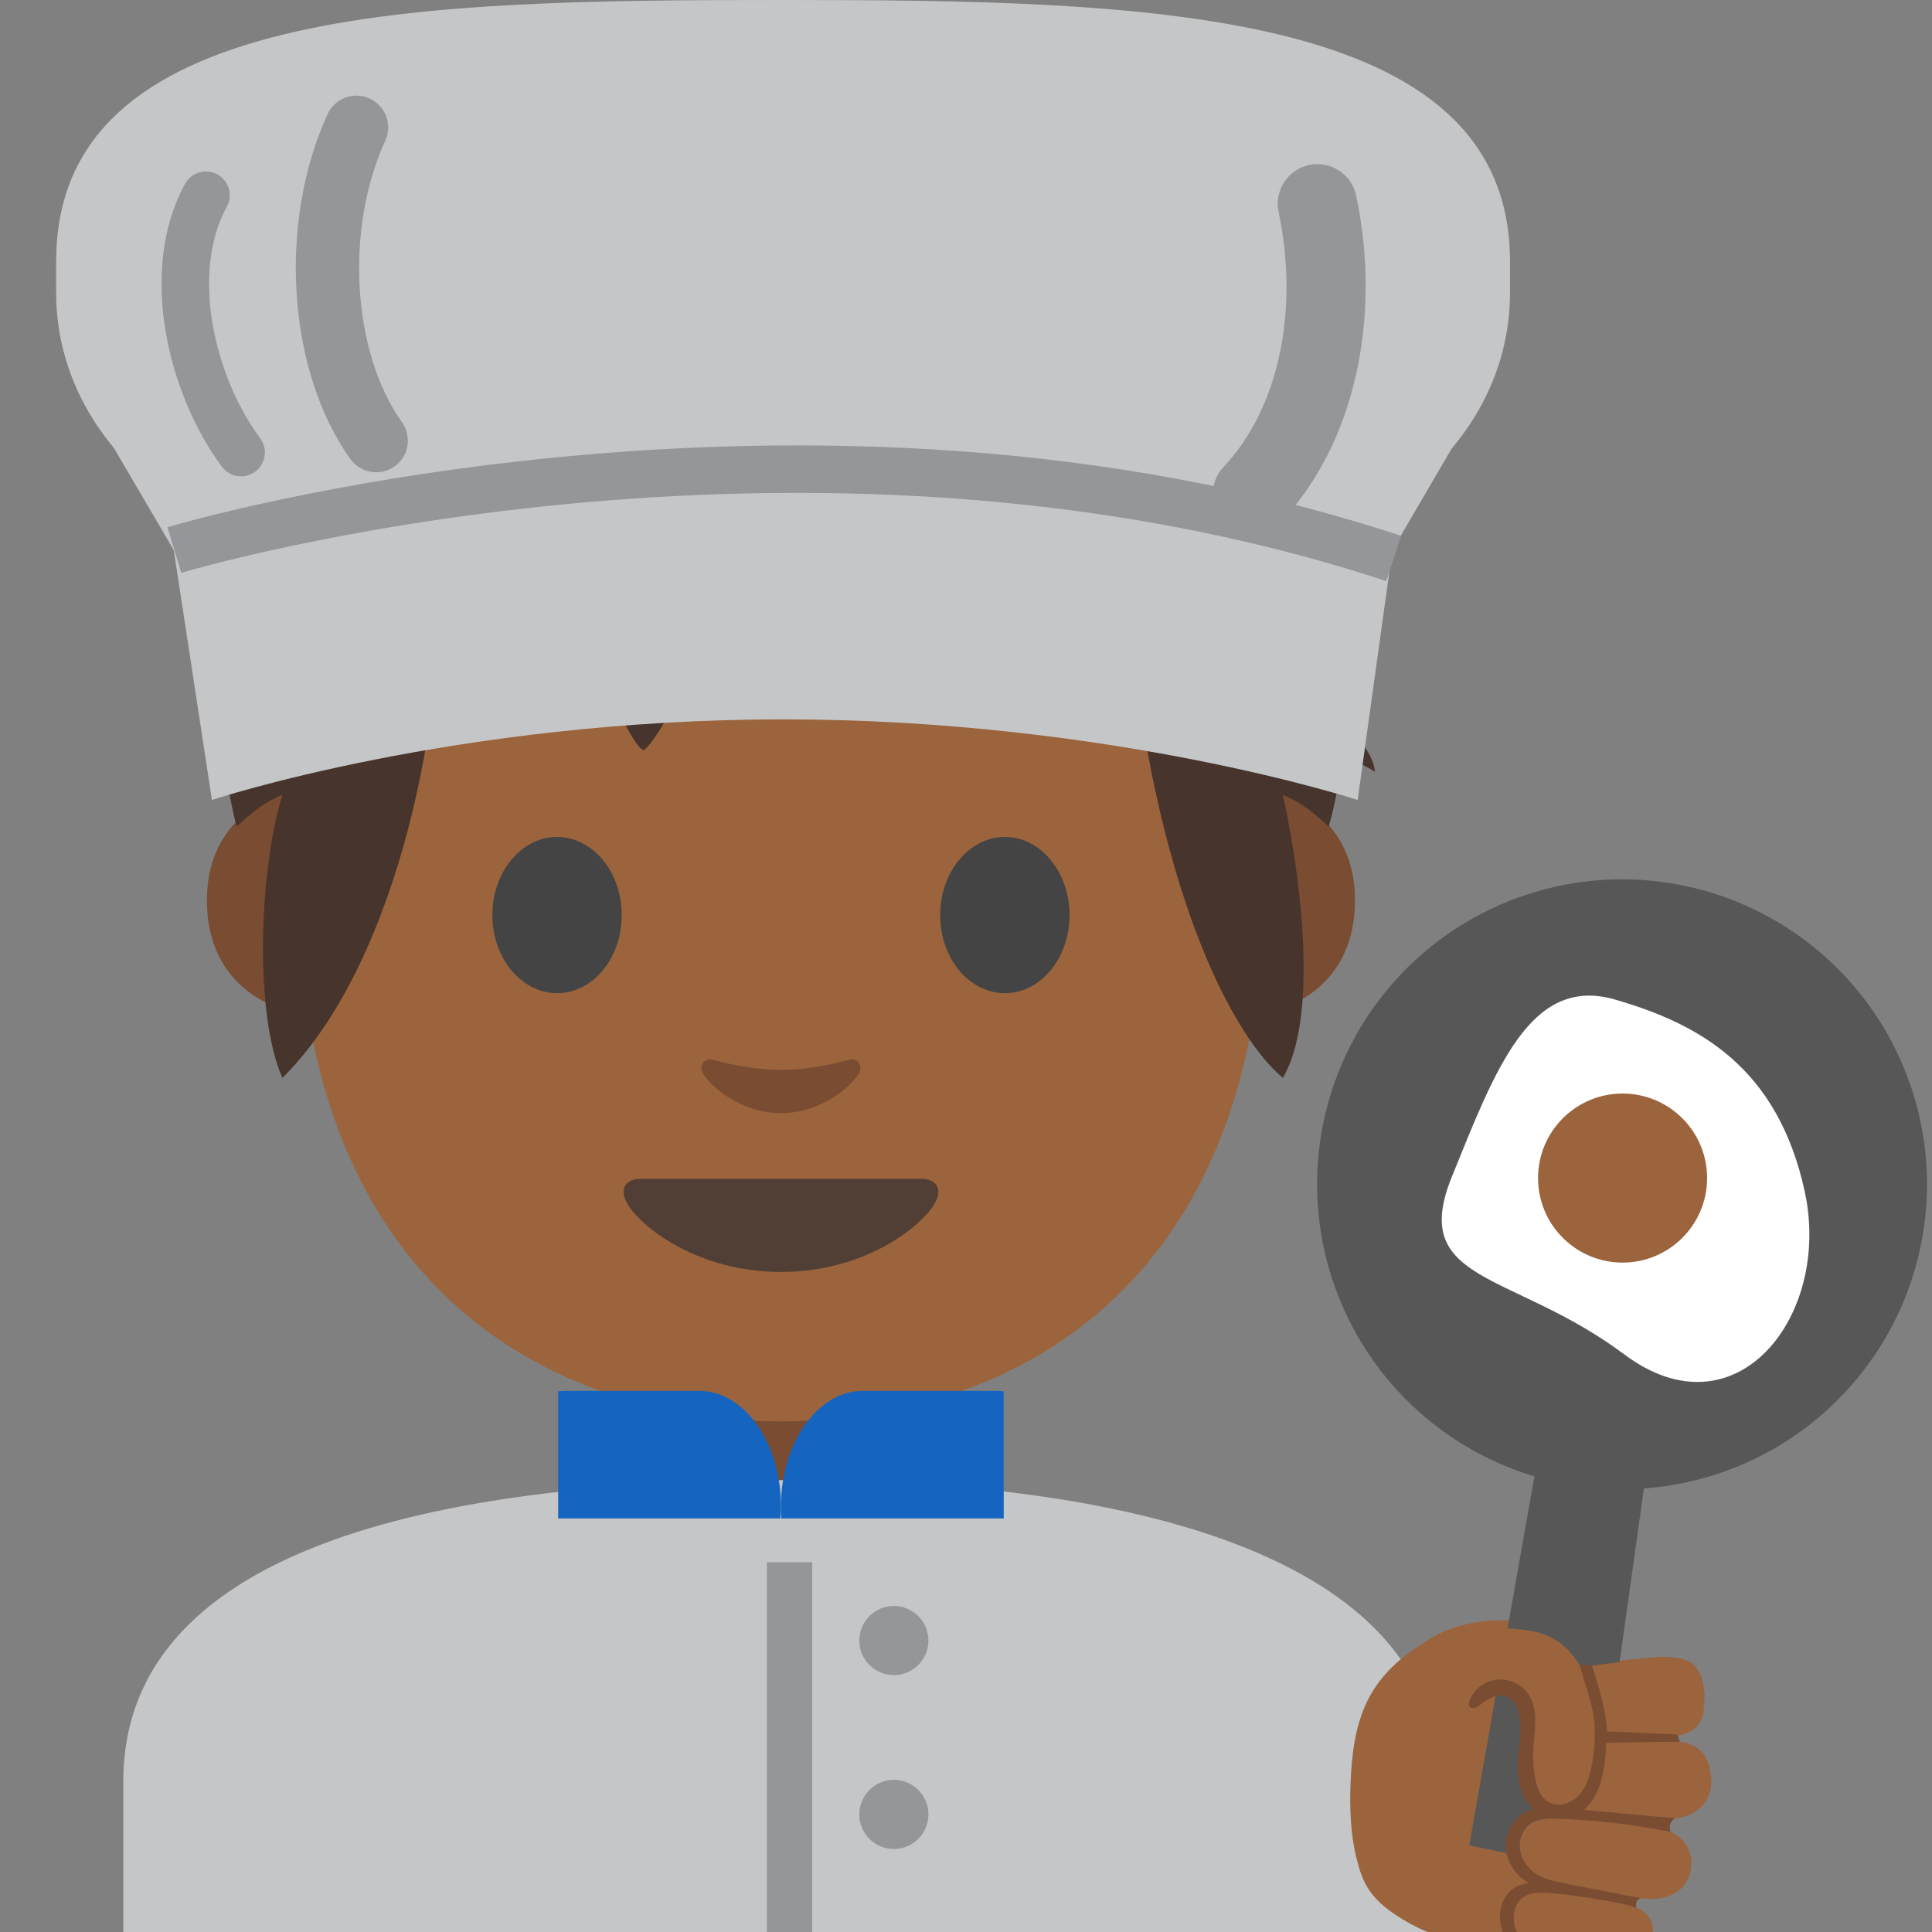 <?xml version='1.0' encoding='UTF-8'?>
<svg xmlns="http://www.w3.org/2000/svg" xmlns:xlink="http://www.w3.org/1999/xlink" xmlns:serif="http://www.serif.com/" viewBox="0 0 128 128" version="1.1" xml:space="preserve" style="fill-rule:evenodd;clip-rule:evenodd;stroke-linejoin:round;stroke-miterlimit:2;">
    <rect x="0" y="0" width="128" height="128" fill="#808080" stroke="none"/>
    <path d="M60.78,90.18L42.61,90.18L42.61,99.77C42.61,104.11 46.31,107.63 50.87,107.63L52.52,107.63C57.08,107.63 60.78,104.11 60.78,99.77L60.78,90.18Z" style="fill:#7a4c32;fill-rule:nonzero;"/>
    <path d="M83.88,52.28C83.88,52.28 89.77,53.3 89.77,59.65C89.77,65.25 85.47,67.46 81.17,67.46L81.17,52.28L83.88,52.28ZM19.6,52.28C19.6,52.28 13.71,53.3 13.71,59.65C13.71,65.25 18.01,67.46 22.31,67.46L22.31,52.28L19.6,52.28Z" style="fill:#7a4c32;fill-rule:nonzero;"/>
    <path d="M51.74,10.72C26.34,10.72 19.7,30.41 19.7,58.07C19.7,86.75 38.13,94.17 51.74,94.17C65.15,94.17 83.78,86.97 83.78,58.07C83.78,30.41 77.14,10.72 51.74,10.72Z" style="fill:#9b643c;fill-rule:nonzero;"/>
    <path d="M41.19,60.63C41.19,63.49 39.28,65.8 36.91,65.8C34.55,65.8 32.62,63.48 32.62,60.63C32.62,57.77 34.54,55.45 36.91,55.45C39.28,55.46 41.19,57.77 41.19,60.63M62.29,60.63C62.29,63.49 64.2,65.8 66.58,65.8C68.94,65.8 70.86,63.48 70.86,60.63C70.86,57.77 68.94,55.45 66.58,55.45C64.2,55.46 62.29,57.77 62.29,60.63" style="fill:rgb(68,68,68);fill-rule:nonzero;"/>
    <path d="M61.01,78.1L42.47,78.1C41.41,78.1 40.95,78.81 41.65,79.89C42.63,81.39 46.29,84.27 51.74,84.27C57.19,84.27 60.85,81.39 61.83,79.89C62.53,78.82 62.08,78.1 61.01,78.1Z" style="fill:rgb(81,63,53);fill-rule:nonzero;"/>
    <path d="M56.22,70.22C54.64,70.67 53,70.88 51.74,70.88C50.48,70.88 48.84,70.66 47.26,70.22C46.59,70.03 46.32,70.67 46.56,71.09C47.06,71.97 49.08,73.75 51.74,73.75C54.4,73.75 56.42,71.97 56.92,71.09C57.16,70.67 56.9,70.03 56.22,70.22Z" style="fill:#7a4c32;fill-rule:nonzero;"/>
    <g transform="matrix(1.969,0,0,1.969,-156.536,-39.699)">
        <path d="M94.066,27.778C96.675,25.707 100.329,23.961 105.476,23.859C105.476,23.859 105.721,23.849 105.834,23.849C105.936,23.849 106.191,23.859 106.191,23.859C109.911,23.964 112.963,24.918 115.402,26.243C116.216,26.5 116.997,26.834 117.673,27.221C118.084,27.456 118.457,27.717 118.827,28.012C118.903,28.073 119.184,28.228 119.209,28.321C119.238,28.425 118.994,28.305 118.886,28.296C118.731,28.283 118.574,28.272 118.419,28.252L118.368,28.246C118.971,28.744 119.515,29.258 120,29.772C120.271,29.935 120.539,30.114 120.804,30.314C121.132,30.562 121.401,30.867 121.659,31.184C121.748,31.294 121.84,31.401 121.917,31.52C121.966,31.595 122.148,31.735 122.06,31.745C121.896,31.764 121.698,31.677 121.52,31.62C122.01,32.31 122.39,32.964 122.665,33.536C123.633,35.551 124.199,37.503 124.508,39.288C125.092,40.069 125.567,40.92 125.654,41.756C125.668,41.885 125.453,41.592 125.348,41.517C125.153,41.377 124.947,41.255 124.746,41.124C124.854,42.375 124.844,43.507 124.778,44.475C125.148,44.925 125.697,45.513 125.762,46.106C125.767,46.16 125.663,46.061 125.615,46.037C125.48,45.97 125.357,45.907 125.234,45.818C125.048,45.683 124.867,45.537 124.697,45.38C124.515,47.006 124.206,47.978 124.206,47.978C124.206,47.978 123.992,47.754 123.584,47.437C123.145,47.1 122.665,46.906 122.665,46.906C123.306,49.8 123.851,54.429 122.665,56.431C120.735,54.812 118.108,49.269 117.391,39.774C116.735,40.348 116.068,40.864 115.492,41.108C115.534,41.282 115.575,41.456 115.63,41.619C115.693,41.806 115.767,41.99 115.858,42.164C115.907,42.256 116.121,42.448 116.018,42.432C115.768,42.394 115.388,42.01 115.166,41.873C114.718,41.595 114.247,41.364 113.749,41.208C113.257,41.177 112.766,41.13 112.283,41.047C112.464,41.653 112.611,42.271 112.664,42.901C112.683,43.125 112.706,43.776 112.534,43.933C112.534,43.933 112.37,43.713 112.357,43.694C112.245,43.534 112.131,43.375 112.017,43.217C111.69,42.765 111.364,42.316 110.987,41.903C110.287,41.135 109.563,40.41 108.76,39.79C107.985,39.438 107.209,39.088 106.389,38.836C105.299,38.5 104.178,38.454 103.065,38.251C102.871,38.215 102.678,38.17 102.487,38.118C102.375,38.122 102.263,38.127 102.152,38.133C102.787,39.669 103,41.371 102.51,42.961C102.292,43.667 101.971,44.34 101.551,44.947C101.52,44.992 101.219,45.432 101.139,45.399C100.91,45.303 100.565,44.561 100.421,44.352C99.882,43.567 99.309,42.759 98.629,42.086C97.378,40.845 95.87,40.03 94.322,39.278C94.417,45.039 92.655,52.822 89.002,56.431C88.06,54.319 88.205,49.505 89.002,46.906C89.002,46.906 88.512,47.1 88.084,47.437C87.686,47.754 87.461,47.978 87.461,47.978C87.461,47.978 86.769,45.388 86.759,42.115C86.575,42.277 86.243,42.692 86.034,42.725C85.973,42.735 86.045,42.601 86.052,42.539C86.069,42.39 86.093,42.241 86.117,42.093C86.173,41.748 86.247,41.406 86.344,41.07C86.474,40.618 86.659,40.195 86.876,39.788C87.097,37.721 87.669,35.566 88.878,33.721C88.632,33.702 88.393,33.677 88.167,33.65C87.877,33.614 87.587,33.553 87.313,33.452C87.277,33.439 87.088,33.396 87.076,33.358C87.076,33.358 87.599,33.105 87.679,33.062C88.34,32.711 88.992,32.314 89.634,31.927C89.969,31.724 90.31,31.497 90.647,31.254C91.238,30.503 91.939,29.698 92.772,28.904C92.544,28.723 92.341,28.501 92.171,28.224C91.979,27.91 91.799,27.548 91.755,27.177C91.74,27.051 91.827,26.729 92.041,26.77C92.608,26.879 92.864,27.699 93.479,27.838C93.635,27.873 93.855,27.833 94.066,27.778Z" style="fill:#47352d;fill-rule:nonzero;"/>
    </g>
    <path d="M8.17,118.03L8.17,128L95.31,128L95.31,118.03C95.31,102.86 74.16,98.03 52.3,98.06C30.59,98.08 8.17,101.96 8.17,118.03Z" style="fill:rgb(196,198,199);fill-rule:nonzero;"/>
    <g>
        <path d="M46.33,92.15L37.46,92.15C37.3,92.15 37.14,92.16 36.98,92.18L36.98,100.6L51.71,100.6C51.73,100.33 51.74,100.06 51.74,99.79C51.74,95.59 49.31,92.15 46.33,92.15Z" style="fill:rgb(21,101,192);fill-rule:nonzero;"/>
        <path d="M57.15,92.15L66.02,92.15C66.18,92.15 66.34,92.16 66.5,92.18L66.5,100.6L51.77,100.6C51.75,100.33 51.74,100.06 51.74,99.79C51.74,95.59 54.18,92.15 57.15,92.15Z" style="fill:rgb(21,101,192);fill-rule:nonzero;"/>
    </g>
    <rect x="50.81" y="103.5" width="3" height="24.5" style="fill:rgb(149,150,153);fill-rule:nonzero;"/>
    <circle cx="59.22" cy="108.69" r="2.29" style="fill:rgb(149,150,153);"/>
    <circle cx="59.22" cy="120.21" r="2.29" style="fill:rgb(149,150,153);"/>
    <g>
        <path d="M101.86,107.61C103.36,107.98 104.32,109.04 104.99,110.36C106.66,110.06 109.54,109.76 110.38,109.78C111.37,109.81 112.68,109.92 112.9,111.95C113.04,113.27 112.54,114.36 110.85,114.52C110.22,114.58 109.57,114.62 108.93,114.65L109.16,115.39C109.75,115.38 110.28,115.36 110.69,115.36C112.4,115.34 113.37,116.25 113.37,118.06C113.37,119.65 112,120.4 111,120.46C110.47,120.49 108.99,120.41 107.53,120.27L107.38,120.58L107.32,120.67C108.24,120.81 109.12,120.96 109.74,121.07C111.41,121.37 112.21,122.48 112.02,123.8C111.79,125.4 110.36,125.84 109.37,125.81C108.63,125.79 106.03,125.38 104.29,125.01L103.95,125.5C104.07,125.52 104.2,125.54 104.34,125.56C104.36,125.56 104.38,125.57 104.41,125.57L104.76,125.63C104.79,125.63 104.81,125.64 104.84,125.64C104.98,125.66 105.12,125.69 105.26,125.71L105.28,125.71C105.43,125.73 105.58,125.76 105.73,125.79C105.76,125.79 105.79,125.8 105.81,125.8L106.16,125.86C106.21,125.87 106.25,125.88 106.3,125.88C106.4,125.9 106.5,125.92 106.59,125.93L106.74,125.96C106.84,125.98 106.93,126 107.02,126.01L107.16,126.04C107.29,126.07 107.43,126.09 107.55,126.12C109.08,126.44 109.66,127.13 109.47,128.34C109.21,130.04 107.5,130.42 106.59,130.33C105.68,130.25 102.62,129.62 101.62,129.18L101.44,129.09L101.09,129.59C96.59,129.29 93.36,127.41 93.36,127.41C90.72,125.93 90.28,124.79 89.84,122.98C89.34,120.92 89.46,118.48 89.48,118.1C89.64,114 90.55,111.35 93.86,109.15C94.66,108.62 95.83,107.69 98.42,107.39C99.42,107.29 100.86,107.36 101.86,107.61Z" style="fill:#9b643c;fill-rule:nonzero;"/>
        <path d="M105.6,114.42C105.6,114.42 105.64,112.36 104.99,110.36L105.71,110.23C105.71,110.23 106.22,111.65 106.4,113.75C106.43,114.09 106.44,114.4 106.44,114.7L107.08,114.66L111.37,114.42C111.37,114.42 111.05,114.48 111.05,114.96C111.05,115.16 111.17,115.29 111.26,115.37C111.08,115.35 110.88,115.33 110.68,115.34L106.42,115.45C106.41,115.57 106.41,115.69 106.4,115.82C106.3,117.56 105.89,119.23 104.92,119.87C108.14,120.25 111,120.44 111,120.44C110.44,120.67 110.68,121.35 110.68,121.35C108.51,120.76 103.25,120.45 103.25,120.45C101.03,120.26 100.73,121.76 100.73,121.76C100.32,123.57 102.29,124.4 102.29,124.4C102.55,124.55 104.9,125.02 106.58,125.34L108.26,125.65L108.73,125.74C108.68,125.73 108.48,125.72 108.4,126.05C108.36,126.21 108.4,126.32 108.43,126.39C108.18,126.28 107.88,126.18 107.53,126.11C106.74,125.95 104.35,125.56 104.17,125.53L103.57,125.45C101.59,125.19 101.11,125.54 101.11,125.54C100.01,126.12 100.33,127.52 100.33,127.52C100.57,128.87 102.06,129.29 102.06,129.29C102.63,129.46 105.65,130.19 105.65,130.19L101.08,129.59C100.76,129.49 100.64,129.34 100.46,129.2C98.85,127.88 99.53,126.09 99.53,126.09C99.78,125.4 100.3,125.09 100.3,125.09C100.61,124.9 100.97,124.8 101.34,124.76C99.47,123.77 99.77,121.77 99.77,121.77C100.01,120.54 100.9,120.02 101.6,119.8C101.54,119.75 101.47,119.7 101.41,119.64C101.41,119.64 100.21,118.85 100.65,115.46C100.8,114.32 100.78,114.16 100.66,113.44C100.66,113.44 100.23,111.9 98.95,112.39C98.95,112.39 98.52,112.5 97.85,113.03C97.85,113.03 97.31,113.45 97.32,112.79C97.32,112.59 97.46,112.23 97.73,111.92C97.73,111.92 98.01,111.59 98.7,111.4C98.7,111.4 100.49,110.69 101.38,112.48C101.85,113.42 101.76,114.04 101.61,115C101.61,115 101.33,118.03 102.12,119C102.12,119 102.9,119.89 104.15,119.34C104.16,119.36 105.86,118.42 105.6,114.42Z" style="fill:#7a4c32;fill-rule:nonzero;"/>
    </g>
    <g>
        <g transform="matrix(0.139,-0.99,0.99,0.139,14.867,173.983)">
            <circle cx="107.5" cy="78.44" r="20.21" style="fill:rgb(87,87,87);"/>
        </g>
        <path d="M105.37,123.94L97.34,122.26L103.14,89.43L110.06,90.4L105.37,123.94Z" style="fill:rgb(87,87,87);fill-rule:nonzero;"/>
    </g>
    <path d="M119.57,78.95C121.36,87.18 115.02,95.28 107.61,89.73C100.2,84.19 93.31,85.06 96.19,77.96C99.07,70.86 101.38,64.6 106.99,66.22C112.6,67.84 117.78,70.72 119.57,78.95Z" style="fill:white;fill-rule:nonzero;"/>
    <circle cx="107.5" cy="78.05" r="5.6" style="fill:#9b643c;"/>
    <g>
        <path d="M110.89,120.45L111,120.45C111.99,120.39 113.36,119.64 113.37,118.05C113.37,116.31 112.48,115.41 110.89,115.36L110.82,114.99L111.34,114.96C112.22,114.75 112.68,114.22 112.84,113.54C112.9,113.44 112.92,112.3 112.91,112.17C112.83,111.1 112.44,110.6 112.44,110.6C112.04,109.58 109.58,109.81 109.58,109.81L105.09,110.41C104.93,110.36 104.77,110.31 104.62,110.26C103.97,109.24 103.1,108.45 101.85,108.14C100.85,107.9 99.42,107.82 98.41,107.94C95.82,108.24 94.65,109.17 93.85,109.7C93.68,109.81 93.54,109.93 93.39,110.05C94.3,111.7 95.68,113.43 97.37,113.14C97.48,112.89 97.66,112.63 97.74,112.54C98.1,112.15 98.6,111.87 99.13,111.81C99.96,111.71 100.82,112.12 101.27,112.82C101.97,113.9 101.16,115.33 101.11,116.62C101.09,117.23 101.59,117.82 101.71,118.42C101.82,118.99 102.04,119.59 102.53,119.9C102.56,119.92 102.61,119.92 102.64,119.94C102.61,120.04 102.54,120.24 102.46,120.5C102.14,120.52 101.83,120.58 101.56,120.73C100.94,121.07 100.62,121.82 100.7,122.51C100.76,123.02 101.03,123.49 101.41,123.84C101.17,124.62 100.97,125.32 100.87,125.73C100.18,126.26 100.11,127.39 100.59,128.14C101.09,128.93 102.01,129.36 102.92,129.59C103.83,129.82 104.77,129.9 105.66,130.2C105.61,130.19 105.57,130.19 105.52,130.18C105.97,130.26 106.35,130.32 106.59,130.34C107.49,130.42 109.21,130.04 109.47,128.35C109.62,127.38 109.26,126.75 108.33,126.37C108.26,126.12 108.14,125.84 108.07,125.63C108.24,125.66 108.42,125.7 108.59,125.73C108.92,125.77 109.2,125.8 109.37,125.8C110.36,125.83 111.8,125.39 112.02,123.79C112.17,122.73 111.68,121.82 110.62,121.34C110.23,121.26 109.83,121.2 109.44,121.13C109.6,120.87 109.76,120.61 109.92,120.36L110.89,120.45Z" style="fill:#9b643c;fill-rule:nonzero;"/>
        <path d="M111.33,115.39C111.19,115.21 111.16,114.92 111.16,114.92L111.13,114.92C110.77,114.89 106.46,114.71 106.46,114.71C106.44,113.32 105.87,111.66 105.48,110.33C105.22,110.3 104.91,110.33 104.64,110.24C104.98,111.55 105.61,113.08 105.65,114.42C105.68,115.32 105.62,116.21 105.43,117.09C105.28,117.8 105.04,118.52 104.52,119.03C104,119.54 103.15,119.75 102.54,119.36C102.05,119.05 101.84,118.45 101.72,117.88C101.6,117.28 101.55,116.67 101.58,116.07C101.63,114.78 101.98,113.37 101.29,112.29C100.84,111.59 99.97,111.18 99.15,111.28C98.62,111.34 98.12,111.62 97.76,112.01C97.59,112.2 96.93,113.14 97.61,113.16C97.8,113.16 97.97,113.03 98.12,112.91C98.58,112.54 99.16,112.2 99.73,112.37C100.43,112.58 100.7,113.43 100.73,114.16C100.77,115.16 100.56,116.15 100.56,117.14C100.56,118.14 100.83,119.21 101.6,119.84C100.56,120.07 99.79,121.1 99.76,122.17C99.73,123.24 100.4,124.26 101.33,124.78C100.46,124.8 99.7,125.5 99.47,126.34C99.24,127.18 99.5,128.1 100.03,128.79C100.26,129.09 100.54,129.35 100.88,129.51C100.95,129.54 101.03,129.56 101.11,129.58L101.43,129.12L101.32,129.27L101.1,129.58C101.33,129.65 101.58,129.69 101.82,129.73C101.96,129.75 102.1,129.77 102.25,129.78C103.34,129.92 104.43,130.06 105.52,130.19C105.57,130.2 105.61,130.2 105.66,130.21C104.77,129.91 103.83,129.83 102.92,129.6C102.01,129.37 101.1,128.94 100.59,128.15C100.09,127.36 100.18,126.15 100.97,125.66C101.45,125.36 102.04,125.38 102.6,125.42C103.49,125.48 104.37,125.59 105.25,125.73C105.49,125.77 105.73,125.81 105.96,125.85L106.14,125.88C106.19,125.89 106.23,125.9 106.28,125.9C106.38,125.92 106.48,125.94 106.57,125.95L106.72,125.98C106.82,126 106.91,126.02 107,126.03L107.14,126.06C107.27,126.09 107.41,126.11 107.53,126.14C107.8,126.2 108.02,126.27 108.23,126.34C108.29,126.36 108.36,126.37 108.42,126.39C108.28,126.16 108.45,125.81 108.71,125.77L108.57,125.74L103.68,124.78C103.04,124.65 102.38,124.52 101.83,124.19C101.23,123.83 100.77,123.21 100.68,122.51C100.59,121.81 100.92,121.06 101.54,120.73C102.01,120.47 102.57,120.48 103.11,120.49C105.62,120.57 108.13,120.86 110.6,121.35C110.62,121.35 110.65,121.36 110.67,121.36C110.51,121.05 110.67,120.61 110.99,120.47C110.95,120.47 110.91,120.46 110.88,120.46C108.9,120.28 106.92,120.09 104.94,119.91C106.15,118.85 106.33,117.06 106.42,115.46C106.42,115.45 111.13,115.39 111.33,115.39Z" style="fill:#7a4c32;fill-rule:nonzero;"/>
        <path d="M90.87,38.43C65.1,45.73 37.14,45.73 11.37,38.43L11.37,7.39L90.87,7.39L90.87,38.43Z" style="fill:none;fill-rule:nonzero;"/>
        <path d="M81.22,36.44L22.55,36.44C12.19,36.44 3.72,28.78 3.72,19.41L3.72,17.31C3.72,0.33 27.8,0 51.88,0C75.96,0 100.04,0.5 100.04,17.31L100.04,19.41C100.05,28.77 91.57,36.44 81.22,36.44Z" style="fill:rgb(196,198,199);fill-rule:nonzero;"/>
        <path d="M7.39,29.42L11.51,36.44L92.25,36.44L96.55,29.08L7.39,29.42Z" style="fill:rgb(196,198,199);fill-rule:nonzero;"/>
        <path d="M89.95,53C89.95,53 73.64,47.66 51.89,47.66C30.14,47.66 14.04,53 14.04,53L11.51,36.43C11.51,36.43 27.64,31.99 51.82,31.99C76,31.99 92.25,36.43 92.25,36.43L89.95,53Z" style="fill:rgb(196,198,199);fill-rule:nonzero;"/>
        <path d="M15.97,31.56C15.49,31.56 15.01,31.34 14.7,30.92C11.16,26.15 9.1,17.96 12.26,12.18C12.68,11.41 13.64,11.14 14.4,11.55C15.16,11.97 15.45,12.93 15.03,13.69C12.59,18.15 14.24,25 17.24,29.04C17.441,29.312 17.55,29.642 17.55,29.98C17.55,30.847 16.837,31.56 15.97,31.56C15.97,31.56 15.97,31.56 15.97,31.56ZM24.92,31.29C24.242,31.29 23.604,30.962 23.21,30.41C19.04,24.58 18.4,14.75 21.71,7.55C22.055,6.811 22.8,6.336 23.616,6.336C24.769,6.336 25.719,7.286 25.719,8.439C25.719,8.74 25.654,9.037 25.53,9.31C22.84,15.15 23.33,23.35 26.63,27.97C27.3,28.92 27.09,30.23 26.14,30.9C25.77,31.17 25.34,31.29 24.92,31.29ZM82.97,35.38C82.32,35.38 81.67,35.14 81.17,34.66C80.11,33.66 80.07,32 81.06,30.94C84.7,27.09 86.09,20.61 84.71,14.04C84.41,12.62 85.32,11.23 86.74,10.93C88.16,10.64 89.55,11.54 89.85,12.96C91.58,21.2 89.68,29.47 84.88,34.56C84.36,35.1 83.67,35.38 82.97,35.38Z" style="fill:rgb(149,150,153);fill-rule:nonzero;"/>
        <path d="M91.85,38.5C53.09,25.74 12.42,37.83 12.01,37.95L11.09,34.93C11.51,34.8 53.13,22.43 92.83,35.5L91.85,38.5Z" style="fill:rgb(149,150,153);fill-rule:nonzero;"/>
    </g>
</svg>
